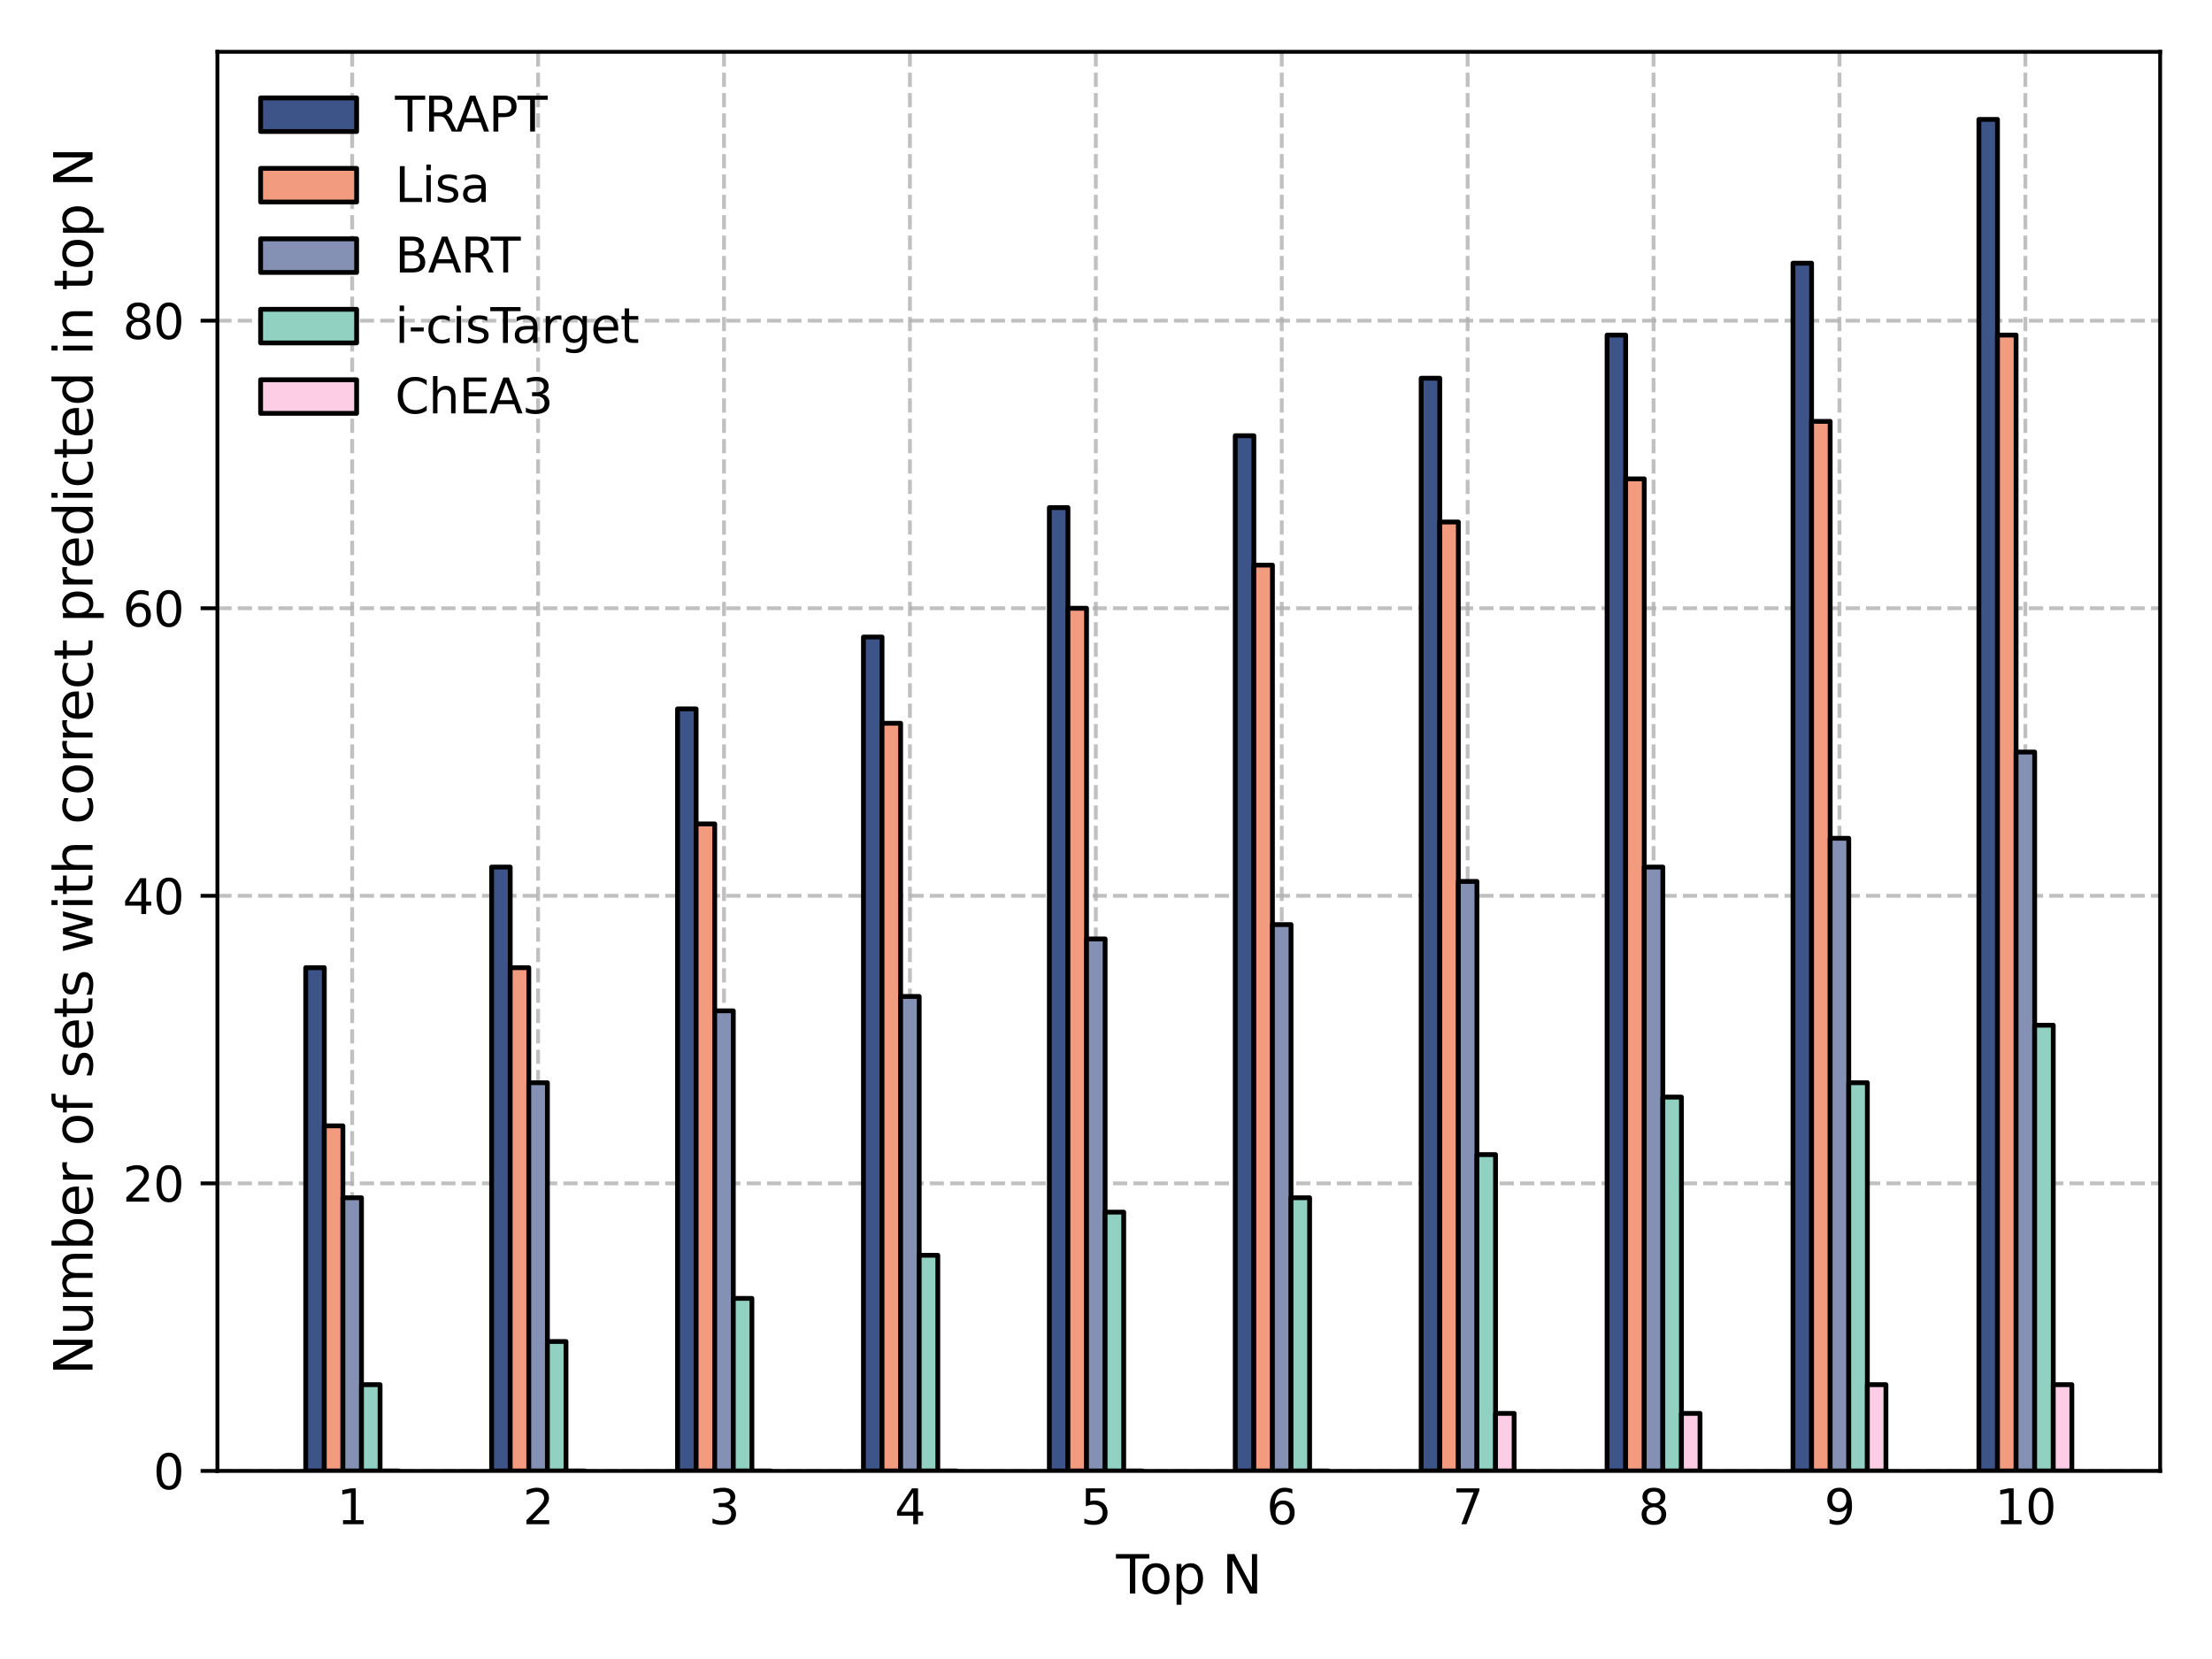 <?xml version="1.0" encoding="utf-8" standalone="no"?>
<!DOCTYPE svg PUBLIC "-//W3C//DTD SVG 1.1//EN"
  "http://www.w3.org/Graphics/SVG/1.1/DTD/svg11.dtd">
<svg xmlns:xlink="http://www.w3.org/1999/xlink" width="460.8pt" height="345.6pt" viewBox="0 0 460.8 345.6" xmlns="http://www.w3.org/2000/svg" version="1.1">
 <defs>
  <style type="text/css">*{stroke-linejoin: round; stroke-linecap: butt}</style>
 </defs>
 <g id="figure_1">
  <g id="patch_1">
   <path d="M 0 345.6 
L 460.8 345.6 
L 460.8 0 
L 0 0 
z
" style="fill: #ffffff"/>
  </g>
  <g id="axes_1">
   <g id="patch_2">
    <path d="M 45.29 306.42 
L 450 306.42 
L 450 10.8 
L 45.29 10.8 
z
" style="fill: #ffffff"/>
   </g>
   <g id="matplotlib.axis_1">
    <g id="xtick_1">
     <g id="line2d_1">
      <path d="M 73.368 306.42 
L 73.368 10.8 
" clip-path="url(#p47aa680125)" style="fill: none; stroke-dasharray: 2.96,1.28; stroke-dashoffset: 0; stroke: #b0b0b0; stroke-opacity: 0.8; stroke-width: 0.8"/>
     </g>
     <g id="line2d_2"/>
     <g id="text_1">
      <!-- 1 -->
      <g transform="translate(70.187 317.518)scale(0.1 -0.1)">
       <defs>
        <path id="DejaVuSans-31" d="M 794 531 
L 1825 531 
L 1825 4091 
L 703 3866 
L 703 4441 
L 1819 4666 
L 2450 4666 
L 2450 531 
L 3481 531 
L 3481 0 
L 794 0 
L 794 531 
z
" transform="scale(0.016)"/>
       </defs>
       <use xlink:href="#DejaVuSans-31"/>
      </g>
     </g>
    </g>
    <g id="xtick_2">
     <g id="line2d_3">
      <path d="M 112.096 306.42 
L 112.096 10.8 
" clip-path="url(#p47aa680125)" style="fill: none; stroke-dasharray: 2.96,1.28; stroke-dashoffset: 0; stroke: #b0b0b0; stroke-opacity: 0.8; stroke-width: 0.8"/>
     </g>
     <g id="line2d_4"/>
     <g id="text_2">
      <!-- 2 -->
      <g transform="translate(108.915 317.518)scale(0.1 -0.1)">
       <defs>
        <path id="DejaVuSans-32" d="M 1228 531 
L 3431 531 
L 3431 0 
L 469 0 
L 469 531 
Q 828 903 1448 1529 
Q 2069 2156 2228 2338 
Q 2531 2678 2651 2914 
Q 2772 3150 2772 3378 
Q 2772 3750 2511 3984 
Q 2250 4219 1831 4219 
Q 1534 4219 1204 4116 
Q 875 4013 500 3803 
L 500 4441 
Q 881 4594 1212 4672 
Q 1544 4750 1819 4750 
Q 2544 4750 2975 4387 
Q 3406 4025 3406 3419 
Q 3406 3131 3298 2873 
Q 3191 2616 2906 2266 
Q 2828 2175 2409 1742 
Q 1991 1309 1228 531 
z
" transform="scale(0.016)"/>
       </defs>
       <use xlink:href="#DejaVuSans-32"/>
      </g>
     </g>
    </g>
    <g id="xtick_3">
     <g id="line2d_5">
      <path d="M 150.824 306.42 
L 150.824 10.8 
" clip-path="url(#p47aa680125)" style="fill: none; stroke-dasharray: 2.96,1.28; stroke-dashoffset: 0; stroke: #b0b0b0; stroke-opacity: 0.8; stroke-width: 0.8"/>
     </g>
     <g id="line2d_6"/>
     <g id="text_3">
      <!-- 3 -->
      <g transform="translate(147.643 317.518)scale(0.1 -0.1)">
       <defs>
        <path id="DejaVuSans-33" d="M 2597 2516 
Q 3050 2419 3304 2112 
Q 3559 1806 3559 1356 
Q 3559 666 3084 287 
Q 2609 -91 1734 -91 
Q 1441 -91 1130 -33 
Q 819 25 488 141 
L 488 750 
Q 750 597 1062 519 
Q 1375 441 1716 441 
Q 2309 441 2620 675 
Q 2931 909 2931 1356 
Q 2931 1769 2642 2001 
Q 2353 2234 1838 2234 
L 1294 2234 
L 1294 2753 
L 1863 2753 
Q 2328 2753 2575 2939 
Q 2822 3125 2822 3475 
Q 2822 3834 2567 4026 
Q 2313 4219 1838 4219 
Q 1578 4219 1281 4162 
Q 984 4106 628 3988 
L 628 4550 
Q 988 4650 1302 4700 
Q 1616 4750 1894 4750 
Q 2613 4750 3031 4423 
Q 3450 4097 3450 3541 
Q 3450 3153 3228 2886 
Q 3006 2619 2597 2516 
z
" transform="scale(0.016)"/>
       </defs>
       <use xlink:href="#DejaVuSans-33"/>
      </g>
     </g>
    </g>
    <g id="xtick_4">
     <g id="line2d_7">
      <path d="M 189.553 306.42 
L 189.553 10.8 
" clip-path="url(#p47aa680125)" style="fill: none; stroke-dasharray: 2.96,1.28; stroke-dashoffset: 0; stroke: #b0b0b0; stroke-opacity: 0.8; stroke-width: 0.8"/>
     </g>
     <g id="line2d_8"/>
     <g id="text_4">
      <!-- 4 -->
      <g transform="translate(186.371 317.518)scale(0.1 -0.1)">
       <defs>
        <path id="DejaVuSans-34" d="M 2419 4116 
L 825 1625 
L 2419 1625 
L 2419 4116 
z
M 2253 4666 
L 3047 4666 
L 3047 1625 
L 3713 1625 
L 3713 1100 
L 3047 1100 
L 3047 0 
L 2419 0 
L 2419 1100 
L 313 1100 
L 313 1709 
L 2253 4666 
z
" transform="scale(0.016)"/>
       </defs>
       <use xlink:href="#DejaVuSans-34"/>
      </g>
     </g>
    </g>
    <g id="xtick_5">
     <g id="line2d_9">
      <path d="M 228.281 306.42 
L 228.281 10.8 
" clip-path="url(#p47aa680125)" style="fill: none; stroke-dasharray: 2.96,1.28; stroke-dashoffset: 0; stroke: #b0b0b0; stroke-opacity: 0.8; stroke-width: 0.8"/>
     </g>
     <g id="line2d_10"/>
     <g id="text_5">
      <!-- 5 -->
      <g transform="translate(225.1 317.518)scale(0.1 -0.1)">
       <defs>
        <path id="DejaVuSans-35" d="M 691 4666 
L 3169 4666 
L 3169 4134 
L 1269 4134 
L 1269 2991 
Q 1406 3038 1543 3061 
Q 1681 3084 1819 3084 
Q 2600 3084 3056 2656 
Q 3513 2228 3513 1497 
Q 3513 744 3044 326 
Q 2575 -91 1722 -91 
Q 1428 -91 1123 -41 
Q 819 9 494 109 
L 494 744 
Q 775 591 1075 516 
Q 1375 441 1709 441 
Q 2250 441 2565 725 
Q 2881 1009 2881 1497 
Q 2881 1984 2565 2268 
Q 2250 2553 1709 2553 
Q 1456 2553 1204 2497 
Q 953 2441 691 2322 
L 691 4666 
z
" transform="scale(0.016)"/>
       </defs>
       <use xlink:href="#DejaVuSans-35"/>
      </g>
     </g>
    </g>
    <g id="xtick_6">
     <g id="line2d_11">
      <path d="M 267.009 306.42 
L 267.009 10.8 
" clip-path="url(#p47aa680125)" style="fill: none; stroke-dasharray: 2.96,1.28; stroke-dashoffset: 0; stroke: #b0b0b0; stroke-opacity: 0.8; stroke-width: 0.8"/>
     </g>
     <g id="line2d_12"/>
     <g id="text_6">
      <!-- 6 -->
      <g transform="translate(263.828 317.518)scale(0.1 -0.1)">
       <defs>
        <path id="DejaVuSans-36" d="M 2113 2584 
Q 1688 2584 1439 2293 
Q 1191 2003 1191 1497 
Q 1191 994 1439 701 
Q 1688 409 2113 409 
Q 2538 409 2786 701 
Q 3034 994 3034 1497 
Q 3034 2003 2786 2293 
Q 2538 2584 2113 2584 
z
M 3366 4563 
L 3366 3988 
Q 3128 4100 2886 4159 
Q 2644 4219 2406 4219 
Q 1781 4219 1451 3797 
Q 1122 3375 1075 2522 
Q 1259 2794 1537 2939 
Q 1816 3084 2150 3084 
Q 2853 3084 3261 2657 
Q 3669 2231 3669 1497 
Q 3669 778 3244 343 
Q 2819 -91 2113 -91 
Q 1303 -91 875 529 
Q 447 1150 447 2328 
Q 447 3434 972 4092 
Q 1497 4750 2381 4750 
Q 2619 4750 2861 4703 
Q 3103 4656 3366 4563 
z
" transform="scale(0.016)"/>
       </defs>
       <use xlink:href="#DejaVuSans-36"/>
      </g>
     </g>
    </g>
    <g id="xtick_7">
     <g id="line2d_13">
      <path d="M 305.737 306.42 
L 305.737 10.8 
" clip-path="url(#p47aa680125)" style="fill: none; stroke-dasharray: 2.96,1.28; stroke-dashoffset: 0; stroke: #b0b0b0; stroke-opacity: 0.8; stroke-width: 0.8"/>
     </g>
     <g id="line2d_14"/>
     <g id="text_7">
      <!-- 7 -->
      <g transform="translate(302.556 317.518)scale(0.1 -0.1)">
       <defs>
        <path id="DejaVuSans-37" d="M 525 4666 
L 3525 4666 
L 3525 4397 
L 1831 0 
L 1172 0 
L 2766 4134 
L 525 4134 
L 525 4666 
z
" transform="scale(0.016)"/>
       </defs>
       <use xlink:href="#DejaVuSans-37"/>
      </g>
     </g>
    </g>
    <g id="xtick_8">
     <g id="line2d_15">
      <path d="M 344.466 306.42 
L 344.466 10.8 
" clip-path="url(#p47aa680125)" style="fill: none; stroke-dasharray: 2.96,1.28; stroke-dashoffset: 0; stroke: #b0b0b0; stroke-opacity: 0.8; stroke-width: 0.8"/>
     </g>
     <g id="line2d_16"/>
     <g id="text_8">
      <!-- 8 -->
      <g transform="translate(341.284 317.518)scale(0.1 -0.1)">
       <defs>
        <path id="DejaVuSans-38" d="M 2034 2216 
Q 1584 2216 1326 1975 
Q 1069 1734 1069 1313 
Q 1069 891 1326 650 
Q 1584 409 2034 409 
Q 2484 409 2743 651 
Q 3003 894 3003 1313 
Q 3003 1734 2745 1975 
Q 2488 2216 2034 2216 
z
M 1403 2484 
Q 997 2584 770 2862 
Q 544 3141 544 3541 
Q 544 4100 942 4425 
Q 1341 4750 2034 4750 
Q 2731 4750 3128 4425 
Q 3525 4100 3525 3541 
Q 3525 3141 3298 2862 
Q 3072 2584 2669 2484 
Q 3125 2378 3379 2068 
Q 3634 1759 3634 1313 
Q 3634 634 3220 271 
Q 2806 -91 2034 -91 
Q 1263 -91 848 271 
Q 434 634 434 1313 
Q 434 1759 690 2068 
Q 947 2378 1403 2484 
z
M 1172 3481 
Q 1172 3119 1398 2916 
Q 1625 2713 2034 2713 
Q 2441 2713 2670 2916 
Q 2900 3119 2900 3481 
Q 2900 3844 2670 4047 
Q 2441 4250 2034 4250 
Q 1625 4250 1398 4047 
Q 1172 3844 1172 3481 
z
" transform="scale(0.016)"/>
       </defs>
       <use xlink:href="#DejaVuSans-38"/>
      </g>
     </g>
    </g>
    <g id="xtick_9">
     <g id="line2d_17">
      <path d="M 383.194 306.42 
L 383.194 10.8 
" clip-path="url(#p47aa680125)" style="fill: none; stroke-dasharray: 2.96,1.28; stroke-dashoffset: 0; stroke: #b0b0b0; stroke-opacity: 0.8; stroke-width: 0.8"/>
     </g>
     <g id="line2d_18"/>
     <g id="text_9">
      <!-- 9 -->
      <g transform="translate(380.013 317.518)scale(0.1 -0.1)">
       <defs>
        <path id="DejaVuSans-39" d="M 703 97 
L 703 672 
Q 941 559 1184 500 
Q 1428 441 1663 441 
Q 2288 441 2617 861 
Q 2947 1281 2994 2138 
Q 2813 1869 2534 1725 
Q 2256 1581 1919 1581 
Q 1219 1581 811 2004 
Q 403 2428 403 3163 
Q 403 3881 828 4315 
Q 1253 4750 1959 4750 
Q 2769 4750 3195 4129 
Q 3622 3509 3622 2328 
Q 3622 1225 3098 567 
Q 2575 -91 1691 -91 
Q 1453 -91 1209 -44 
Q 966 3 703 97 
z
M 1959 2075 
Q 2384 2075 2632 2365 
Q 2881 2656 2881 3163 
Q 2881 3666 2632 3958 
Q 2384 4250 1959 4250 
Q 1534 4250 1286 3958 
Q 1038 3666 1038 3163 
Q 1038 2656 1286 2365 
Q 1534 2075 1959 2075 
z
" transform="scale(0.016)"/>
       </defs>
       <use xlink:href="#DejaVuSans-39"/>
      </g>
     </g>
    </g>
    <g id="xtick_10">
     <g id="line2d_19">
      <path d="M 421.922 306.42 
L 421.922 10.8 
" clip-path="url(#p47aa680125)" style="fill: none; stroke-dasharray: 2.96,1.28; stroke-dashoffset: 0; stroke: #b0b0b0; stroke-opacity: 0.8; stroke-width: 0.8"/>
     </g>
     <g id="line2d_20"/>
     <g id="text_10">
      <!-- 10 -->
      <g transform="translate(415.56 317.518)scale(0.1 -0.1)">
       <defs>
        <path id="DejaVuSans-30" d="M 2034 4250 
Q 1547 4250 1301 3770 
Q 1056 3291 1056 2328 
Q 1056 1369 1301 889 
Q 1547 409 2034 409 
Q 2525 409 2770 889 
Q 3016 1369 3016 2328 
Q 3016 3291 2770 3770 
Q 2525 4250 2034 4250 
z
M 2034 4750 
Q 2819 4750 3233 4129 
Q 3647 3509 3647 2328 
Q 3647 1150 3233 529 
Q 2819 -91 2034 -91 
Q 1250 -91 836 529 
Q 422 1150 422 2328 
Q 422 3509 836 4129 
Q 1250 4750 2034 4750 
z
" transform="scale(0.016)"/>
       </defs>
       <use xlink:href="#DejaVuSans-31"/>
       <use xlink:href="#DejaVuSans-30" x="63.623"/>
      </g>
     </g>
    </g>
    <g id="text_11">
     <!-- Top N -->
     <g transform="translate(232.501 331.956)scale(0.11 -0.11)">
      <defs>
       <path id="DejaVuSans-54" d="M -19 4666 
L 3928 4666 
L 3928 4134 
L 2272 4134 
L 2272 0 
L 1638 0 
L 1638 4134 
L -19 4134 
L -19 4666 
z
" transform="scale(0.016)"/>
       <path id="DejaVuSans-6f" d="M 1959 3097 
Q 1497 3097 1228 2736 
Q 959 2375 959 1747 
Q 959 1119 1226 758 
Q 1494 397 1959 397 
Q 2419 397 2687 759 
Q 2956 1122 2956 1747 
Q 2956 2369 2687 2733 
Q 2419 3097 1959 3097 
z
M 1959 3584 
Q 2709 3584 3137 3096 
Q 3566 2609 3566 1747 
Q 3566 888 3137 398 
Q 2709 -91 1959 -91 
Q 1206 -91 779 398 
Q 353 888 353 1747 
Q 353 2609 779 3096 
Q 1206 3584 1959 3584 
z
" transform="scale(0.016)"/>
       <path id="DejaVuSans-70" d="M 1159 525 
L 1159 -1331 
L 581 -1331 
L 581 3500 
L 1159 3500 
L 1159 2969 
Q 1341 3281 1617 3432 
Q 1894 3584 2278 3584 
Q 2916 3584 3314 3078 
Q 3713 2572 3713 1747 
Q 3713 922 3314 415 
Q 2916 -91 2278 -91 
Q 1894 -91 1617 61 
Q 1341 213 1159 525 
z
M 3116 1747 
Q 3116 2381 2855 2742 
Q 2594 3103 2138 3103 
Q 1681 3103 1420 2742 
Q 1159 2381 1159 1747 
Q 1159 1113 1420 752 
Q 1681 391 2138 391 
Q 2594 391 2855 752 
Q 3116 1113 3116 1747 
z
" transform="scale(0.016)"/>
       <path id="DejaVuSans-20" transform="scale(0.016)"/>
       <path id="DejaVuSans-4e" d="M 628 4666 
L 1478 4666 
L 3547 763 
L 3547 4666 
L 4159 4666 
L 4159 0 
L 3309 0 
L 1241 3903 
L 1241 0 
L 628 0 
L 628 4666 
z
" transform="scale(0.016)"/>
      </defs>
      <use xlink:href="#DejaVuSans-54"/>
      <use xlink:href="#DejaVuSans-6f" x="44.084"/>
      <use xlink:href="#DejaVuSans-70" x="105.266"/>
      <use xlink:href="#DejaVuSans-20" x="168.742"/>
      <use xlink:href="#DejaVuSans-4e" x="200.529"/>
     </g>
    </g>
   </g>
   <g id="matplotlib.axis_2">
    <g id="ytick_1">
     <g id="line2d_21">
      <path d="M 45.29 306.42 
L 450 306.42 
" clip-path="url(#p47aa680125)" style="fill: none; stroke-dasharray: 2.96,1.28; stroke-dashoffset: 0; stroke: #b0b0b0; stroke-opacity: 0.8; stroke-width: 0.8"/>
     </g>
     <g id="line2d_22">
      <defs>
       <path id="mf4ba4aaabc" d="M 0 0 
L -3.5 0 
" style="stroke: #000000; stroke-width: 0.8"/>
      </defs>
      <g>
       <use xlink:href="#mf4ba4aaabc" x="45.29" y="306.42" style="stroke: #000000; stroke-width: 0.8"/>
      </g>
     </g>
     <g id="text_12">
      <!-- 0 -->
      <g transform="translate(31.927 310.219)scale(0.1 -0.1)">
       <use xlink:href="#DejaVuSans-30"/>
      </g>
     </g>
    </g>
    <g id="ytick_2">
     <g id="line2d_23">
      <path d="M 45.29 246.517 
L 450 246.517 
" clip-path="url(#p47aa680125)" style="fill: none; stroke-dasharray: 2.96,1.28; stroke-dashoffset: 0; stroke: #b0b0b0; stroke-opacity: 0.8; stroke-width: 0.8"/>
     </g>
     <g id="line2d_24">
      <g>
       <use xlink:href="#mf4ba4aaabc" x="45.29" y="246.517" style="stroke: #000000; stroke-width: 0.8"/>
      </g>
     </g>
     <g id="text_13">
      <!-- 20 -->
      <g transform="translate(25.565 250.316)scale(0.1 -0.1)">
       <use xlink:href="#DejaVuSans-32"/>
       <use xlink:href="#DejaVuSans-30" x="63.623"/>
      </g>
     </g>
    </g>
    <g id="ytick_3">
     <g id="line2d_25">
      <path d="M 45.29 186.615 
L 450 186.615 
" clip-path="url(#p47aa680125)" style="fill: none; stroke-dasharray: 2.96,1.28; stroke-dashoffset: 0; stroke: #b0b0b0; stroke-opacity: 0.8; stroke-width: 0.8"/>
     </g>
     <g id="line2d_26">
      <g>
       <use xlink:href="#mf4ba4aaabc" x="45.29" y="186.615" style="stroke: #000000; stroke-width: 0.8"/>
      </g>
     </g>
     <g id="text_14">
      <!-- 40 -->
      <g transform="translate(25.565 190.414)scale(0.1 -0.1)">
       <use xlink:href="#DejaVuSans-34"/>
       <use xlink:href="#DejaVuSans-30" x="63.623"/>
      </g>
     </g>
    </g>
    <g id="ytick_4">
     <g id="line2d_27">
      <path d="M 45.29 126.712 
L 450 126.712 
" clip-path="url(#p47aa680125)" style="fill: none; stroke-dasharray: 2.96,1.28; stroke-dashoffset: 0; stroke: #b0b0b0; stroke-opacity: 0.8; stroke-width: 0.8"/>
     </g>
     <g id="line2d_28">
      <g>
       <use xlink:href="#mf4ba4aaabc" x="45.29" y="126.712" style="stroke: #000000; stroke-width: 0.8"/>
      </g>
     </g>
     <g id="text_15">
      <!-- 60 -->
      <g transform="translate(25.565 130.511)scale(0.1 -0.1)">
       <use xlink:href="#DejaVuSans-36"/>
       <use xlink:href="#DejaVuSans-30" x="63.623"/>
      </g>
     </g>
    </g>
    <g id="ytick_5">
     <g id="line2d_29">
      <path d="M 45.29 66.809 
L 450 66.809 
" clip-path="url(#p47aa680125)" style="fill: none; stroke-dasharray: 2.96,1.28; stroke-dashoffset: 0; stroke: #b0b0b0; stroke-opacity: 0.8; stroke-width: 0.8"/>
     </g>
     <g id="line2d_30">
      <g>
       <use xlink:href="#mf4ba4aaabc" x="45.29" y="66.809" style="stroke: #000000; stroke-width: 0.8"/>
      </g>
     </g>
     <g id="text_16">
      <!-- 80 -->
      <g transform="translate(25.565 70.608)scale(0.1 -0.1)">
       <use xlink:href="#DejaVuSans-38"/>
       <use xlink:href="#DejaVuSans-30" x="63.623"/>
      </g>
     </g>
    </g>
    <g id="text_17">
     <!-- Number of sets with correct predicted in top N -->
     <g transform="translate(19.277 286.415)rotate(-90)scale(0.11 -0.11)">
      <defs>
       <path id="DejaVuSans-75" d="M 544 1381 
L 544 3500 
L 1119 3500 
L 1119 1403 
Q 1119 906 1312 657 
Q 1506 409 1894 409 
Q 2359 409 2629 706 
Q 2900 1003 2900 1516 
L 2900 3500 
L 3475 3500 
L 3475 0 
L 2900 0 
L 2900 538 
Q 2691 219 2414 64 
Q 2138 -91 1772 -91 
Q 1169 -91 856 284 
Q 544 659 544 1381 
z
M 1991 3584 
L 1991 3584 
z
" transform="scale(0.016)"/>
       <path id="DejaVuSans-6d" d="M 3328 2828 
Q 3544 3216 3844 3400 
Q 4144 3584 4550 3584 
Q 5097 3584 5394 3201 
Q 5691 2819 5691 2113 
L 5691 0 
L 5113 0 
L 5113 2094 
Q 5113 2597 4934 2840 
Q 4756 3084 4391 3084 
Q 3944 3084 3684 2787 
Q 3425 2491 3425 1978 
L 3425 0 
L 2847 0 
L 2847 2094 
Q 2847 2600 2669 2842 
Q 2491 3084 2119 3084 
Q 1678 3084 1418 2786 
Q 1159 2488 1159 1978 
L 1159 0 
L 581 0 
L 581 3500 
L 1159 3500 
L 1159 2956 
Q 1356 3278 1631 3431 
Q 1906 3584 2284 3584 
Q 2666 3584 2933 3390 
Q 3200 3197 3328 2828 
z
" transform="scale(0.016)"/>
       <path id="DejaVuSans-62" d="M 3116 1747 
Q 3116 2381 2855 2742 
Q 2594 3103 2138 3103 
Q 1681 3103 1420 2742 
Q 1159 2381 1159 1747 
Q 1159 1113 1420 752 
Q 1681 391 2138 391 
Q 2594 391 2855 752 
Q 3116 1113 3116 1747 
z
M 1159 2969 
Q 1341 3281 1617 3432 
Q 1894 3584 2278 3584 
Q 2916 3584 3314 3078 
Q 3713 2572 3713 1747 
Q 3713 922 3314 415 
Q 2916 -91 2278 -91 
Q 1894 -91 1617 61 
Q 1341 213 1159 525 
L 1159 0 
L 581 0 
L 581 4863 
L 1159 4863 
L 1159 2969 
z
" transform="scale(0.016)"/>
       <path id="DejaVuSans-65" d="M 3597 1894 
L 3597 1613 
L 953 1613 
Q 991 1019 1311 708 
Q 1631 397 2203 397 
Q 2534 397 2845 478 
Q 3156 559 3463 722 
L 3463 178 
Q 3153 47 2828 -22 
Q 2503 -91 2169 -91 
Q 1331 -91 842 396 
Q 353 884 353 1716 
Q 353 2575 817 3079 
Q 1281 3584 2069 3584 
Q 2775 3584 3186 3129 
Q 3597 2675 3597 1894 
z
M 3022 2063 
Q 3016 2534 2758 2815 
Q 2500 3097 2075 3097 
Q 1594 3097 1305 2825 
Q 1016 2553 972 2059 
L 3022 2063 
z
" transform="scale(0.016)"/>
       <path id="DejaVuSans-72" d="M 2631 2963 
Q 2534 3019 2420 3045 
Q 2306 3072 2169 3072 
Q 1681 3072 1420 2755 
Q 1159 2438 1159 1844 
L 1159 0 
L 581 0 
L 581 3500 
L 1159 3500 
L 1159 2956 
Q 1341 3275 1631 3429 
Q 1922 3584 2338 3584 
Q 2397 3584 2469 3576 
Q 2541 3569 2628 3553 
L 2631 2963 
z
" transform="scale(0.016)"/>
       <path id="DejaVuSans-66" d="M 2375 4863 
L 2375 4384 
L 1825 4384 
Q 1516 4384 1395 4259 
Q 1275 4134 1275 3809 
L 1275 3500 
L 2222 3500 
L 2222 3053 
L 1275 3053 
L 1275 0 
L 697 0 
L 697 3053 
L 147 3053 
L 147 3500 
L 697 3500 
L 697 3744 
Q 697 4328 969 4595 
Q 1241 4863 1831 4863 
L 2375 4863 
z
" transform="scale(0.016)"/>
       <path id="DejaVuSans-73" d="M 2834 3397 
L 2834 2853 
Q 2591 2978 2328 3040 
Q 2066 3103 1784 3103 
Q 1356 3103 1142 2972 
Q 928 2841 928 2578 
Q 928 2378 1081 2264 
Q 1234 2150 1697 2047 
L 1894 2003 
Q 2506 1872 2764 1633 
Q 3022 1394 3022 966 
Q 3022 478 2636 193 
Q 2250 -91 1575 -91 
Q 1294 -91 989 -36 
Q 684 19 347 128 
L 347 722 
Q 666 556 975 473 
Q 1284 391 1588 391 
Q 1994 391 2212 530 
Q 2431 669 2431 922 
Q 2431 1156 2273 1281 
Q 2116 1406 1581 1522 
L 1381 1569 
Q 847 1681 609 1914 
Q 372 2147 372 2553 
Q 372 3047 722 3315 
Q 1072 3584 1716 3584 
Q 2034 3584 2315 3537 
Q 2597 3491 2834 3397 
z
" transform="scale(0.016)"/>
       <path id="DejaVuSans-74" d="M 1172 4494 
L 1172 3500 
L 2356 3500 
L 2356 3053 
L 1172 3053 
L 1172 1153 
Q 1172 725 1289 603 
Q 1406 481 1766 481 
L 2356 481 
L 2356 0 
L 1766 0 
Q 1100 0 847 248 
Q 594 497 594 1153 
L 594 3053 
L 172 3053 
L 172 3500 
L 594 3500 
L 594 4494 
L 1172 4494 
z
" transform="scale(0.016)"/>
       <path id="DejaVuSans-77" d="M 269 3500 
L 844 3500 
L 1563 769 
L 2278 3500 
L 2956 3500 
L 3675 769 
L 4391 3500 
L 4966 3500 
L 4050 0 
L 3372 0 
L 2619 2869 
L 1863 0 
L 1184 0 
L 269 3500 
z
" transform="scale(0.016)"/>
       <path id="DejaVuSans-69" d="M 603 3500 
L 1178 3500 
L 1178 0 
L 603 0 
L 603 3500 
z
M 603 4863 
L 1178 4863 
L 1178 4134 
L 603 4134 
L 603 4863 
z
" transform="scale(0.016)"/>
       <path id="DejaVuSans-68" d="M 3513 2113 
L 3513 0 
L 2938 0 
L 2938 2094 
Q 2938 2591 2744 2837 
Q 2550 3084 2163 3084 
Q 1697 3084 1428 2787 
Q 1159 2491 1159 1978 
L 1159 0 
L 581 0 
L 581 4863 
L 1159 4863 
L 1159 2956 
Q 1366 3272 1645 3428 
Q 1925 3584 2291 3584 
Q 2894 3584 3203 3211 
Q 3513 2838 3513 2113 
z
" transform="scale(0.016)"/>
       <path id="DejaVuSans-63" d="M 3122 3366 
L 3122 2828 
Q 2878 2963 2633 3030 
Q 2388 3097 2138 3097 
Q 1578 3097 1268 2742 
Q 959 2388 959 1747 
Q 959 1106 1268 751 
Q 1578 397 2138 397 
Q 2388 397 2633 464 
Q 2878 531 3122 666 
L 3122 134 
Q 2881 22 2623 -34 
Q 2366 -91 2075 -91 
Q 1284 -91 818 406 
Q 353 903 353 1747 
Q 353 2603 823 3093 
Q 1294 3584 2113 3584 
Q 2378 3584 2631 3529 
Q 2884 3475 3122 3366 
z
" transform="scale(0.016)"/>
       <path id="DejaVuSans-64" d="M 2906 2969 
L 2906 4863 
L 3481 4863 
L 3481 0 
L 2906 0 
L 2906 525 
Q 2725 213 2448 61 
Q 2172 -91 1784 -91 
Q 1150 -91 751 415 
Q 353 922 353 1747 
Q 353 2572 751 3078 
Q 1150 3584 1784 3584 
Q 2172 3584 2448 3432 
Q 2725 3281 2906 2969 
z
M 947 1747 
Q 947 1113 1208 752 
Q 1469 391 1925 391 
Q 2381 391 2643 752 
Q 2906 1113 2906 1747 
Q 2906 2381 2643 2742 
Q 2381 3103 1925 3103 
Q 1469 3103 1208 2742 
Q 947 2381 947 1747 
z
" transform="scale(0.016)"/>
       <path id="DejaVuSans-6e" d="M 3513 2113 
L 3513 0 
L 2938 0 
L 2938 2094 
Q 2938 2591 2744 2837 
Q 2550 3084 2163 3084 
Q 1697 3084 1428 2787 
Q 1159 2491 1159 1978 
L 1159 0 
L 581 0 
L 581 3500 
L 1159 3500 
L 1159 2956 
Q 1366 3272 1645 3428 
Q 1925 3584 2291 3584 
Q 2894 3584 3203 3211 
Q 3513 2838 3513 2113 
z
" transform="scale(0.016)"/>
      </defs>
      <use xlink:href="#DejaVuSans-4e"/>
      <use xlink:href="#DejaVuSans-75" x="74.805"/>
      <use xlink:href="#DejaVuSans-6d" x="138.184"/>
      <use xlink:href="#DejaVuSans-62" x="235.596"/>
      <use xlink:href="#DejaVuSans-65" x="299.072"/>
      <use xlink:href="#DejaVuSans-72" x="360.596"/>
      <use xlink:href="#DejaVuSans-20" x="401.709"/>
      <use xlink:href="#DejaVuSans-6f" x="433.496"/>
      <use xlink:href="#DejaVuSans-66" x="494.678"/>
      <use xlink:href="#DejaVuSans-20" x="529.883"/>
      <use xlink:href="#DejaVuSans-73" x="561.67"/>
      <use xlink:href="#DejaVuSans-65" x="613.77"/>
      <use xlink:href="#DejaVuSans-74" x="675.293"/>
      <use xlink:href="#DejaVuSans-73" x="714.502"/>
      <use xlink:href="#DejaVuSans-20" x="766.602"/>
      <use xlink:href="#DejaVuSans-77" x="798.389"/>
      <use xlink:href="#DejaVuSans-69" x="880.176"/>
      <use xlink:href="#DejaVuSans-74" x="907.959"/>
      <use xlink:href="#DejaVuSans-68" x="947.168"/>
      <use xlink:href="#DejaVuSans-20" x="1010.547"/>
      <use xlink:href="#DejaVuSans-63" x="1042.334"/>
      <use xlink:href="#DejaVuSans-6f" x="1097.314"/>
      <use xlink:href="#DejaVuSans-72" x="1158.496"/>
      <use xlink:href="#DejaVuSans-72" x="1197.859"/>
      <use xlink:href="#DejaVuSans-65" x="1236.723"/>
      <use xlink:href="#DejaVuSans-63" x="1298.246"/>
      <use xlink:href="#DejaVuSans-74" x="1353.227"/>
      <use xlink:href="#DejaVuSans-20" x="1392.436"/>
      <use xlink:href="#DejaVuSans-70" x="1424.223"/>
      <use xlink:href="#DejaVuSans-72" x="1487.699"/>
      <use xlink:href="#DejaVuSans-65" x="1526.562"/>
      <use xlink:href="#DejaVuSans-64" x="1588.086"/>
      <use xlink:href="#DejaVuSans-69" x="1651.562"/>
      <use xlink:href="#DejaVuSans-63" x="1679.346"/>
      <use xlink:href="#DejaVuSans-74" x="1734.326"/>
      <use xlink:href="#DejaVuSans-65" x="1773.535"/>
      <use xlink:href="#DejaVuSans-64" x="1835.059"/>
      <use xlink:href="#DejaVuSans-20" x="1898.535"/>
      <use xlink:href="#DejaVuSans-69" x="1930.322"/>
      <use xlink:href="#DejaVuSans-6e" x="1958.105"/>
      <use xlink:href="#DejaVuSans-20" x="2021.484"/>
      <use xlink:href="#DejaVuSans-74" x="2053.271"/>
      <use xlink:href="#DejaVuSans-6f" x="2092.48"/>
      <use xlink:href="#DejaVuSans-70" x="2153.662"/>
      <use xlink:href="#DejaVuSans-20" x="2217.139"/>
      <use xlink:href="#DejaVuSans-4e" x="2248.926"/>
     </g>
    </g>
   </g>
   <g id="patch_3">
    <path d="M 63.686 306.42 
L 67.559 306.42 
L 67.559 201.59 
L 63.686 201.59 
z
" clip-path="url(#p47aa680125)" style="fill: #3c5488; stroke: #000000; stroke-linejoin: miter"/>
   </g>
   <g id="patch_4">
    <path d="M 102.414 306.42 
L 106.287 306.42 
L 106.287 180.624 
L 102.414 180.624 
z
" clip-path="url(#p47aa680125)" style="fill: #3c5488; stroke: #000000; stroke-linejoin: miter"/>
   </g>
   <g id="patch_5">
    <path d="M 141.142 306.42 
L 145.015 306.42 
L 145.015 147.678 
L 141.142 147.678 
z
" clip-path="url(#p47aa680125)" style="fill: #3c5488; stroke: #000000; stroke-linejoin: miter"/>
   </g>
   <g id="patch_6">
    <path d="M 179.871 306.42 
L 183.743 306.42 
L 183.743 132.702 
L 179.871 132.702 
z
" clip-path="url(#p47aa680125)" style="fill: #3c5488; stroke: #000000; stroke-linejoin: miter"/>
   </g>
   <g id="patch_7">
    <path d="M 218.599 306.42 
L 222.472 306.42 
L 222.472 105.746 
L 218.599 105.746 
z
" clip-path="url(#p47aa680125)" style="fill: #3c5488; stroke: #000000; stroke-linejoin: miter"/>
   </g>
   <g id="patch_8">
    <path d="M 257.327 306.42 
L 261.2 306.42 
L 261.2 90.77 
L 257.327 90.77 
z
" clip-path="url(#p47aa680125)" style="fill: #3c5488; stroke: #000000; stroke-linejoin: miter"/>
   </g>
   <g id="patch_9">
    <path d="M 296.055 306.42 
L 299.928 306.42 
L 299.928 78.79 
L 296.055 78.79 
z
" clip-path="url(#p47aa680125)" style="fill: #3c5488; stroke: #000000; stroke-linejoin: miter"/>
   </g>
   <g id="patch_10">
    <path d="M 334.784 306.42 
L 338.656 306.42 
L 338.656 69.804 
L 334.784 69.804 
z
" clip-path="url(#p47aa680125)" style="fill: #3c5488; stroke: #000000; stroke-linejoin: miter"/>
   </g>
   <g id="patch_11">
    <path d="M 373.512 306.42 
L 377.385 306.42 
L 377.385 54.829 
L 373.512 54.829 
z
" clip-path="url(#p47aa680125)" style="fill: #3c5488; stroke: #000000; stroke-linejoin: miter"/>
   </g>
   <g id="patch_12">
    <path d="M 412.24 306.42 
L 416.113 306.42 
L 416.113 24.877 
L 412.24 24.877 
z
" clip-path="url(#p47aa680125)" style="fill: #3c5488; stroke: #000000; stroke-linejoin: miter"/>
   </g>
   <g id="patch_13">
    <path d="M 67.559 306.42 
L 71.432 306.42 
L 71.432 234.537 
L 67.559 234.537 
z
" clip-path="url(#p47aa680125)" style="fill: #f39b7f; stroke: #000000; stroke-linejoin: miter"/>
   </g>
   <g id="patch_14">
    <path d="M 106.287 306.42 
L 110.16 306.42 
L 110.16 201.59 
L 106.287 201.59 
z
" clip-path="url(#p47aa680125)" style="fill: #f39b7f; stroke: #000000; stroke-linejoin: miter"/>
   </g>
   <g id="patch_15">
    <path d="M 145.015 306.42 
L 148.888 306.42 
L 148.888 171.639 
L 145.015 171.639 
z
" clip-path="url(#p47aa680125)" style="fill: #f39b7f; stroke: #000000; stroke-linejoin: miter"/>
   </g>
   <g id="patch_16">
    <path d="M 183.743 306.42 
L 187.616 306.42 
L 187.616 150.673 
L 183.743 150.673 
z
" clip-path="url(#p47aa680125)" style="fill: #f39b7f; stroke: #000000; stroke-linejoin: miter"/>
   </g>
   <g id="patch_17">
    <path d="M 222.472 306.42 
L 226.344 306.42 
L 226.344 126.712 
L 222.472 126.712 
z
" clip-path="url(#p47aa680125)" style="fill: #f39b7f; stroke: #000000; stroke-linejoin: miter"/>
   </g>
   <g id="patch_18">
    <path d="M 261.2 306.42 
L 265.073 306.42 
L 265.073 117.726 
L 261.2 117.726 
z
" clip-path="url(#p47aa680125)" style="fill: #f39b7f; stroke: #000000; stroke-linejoin: miter"/>
   </g>
   <g id="patch_19">
    <path d="M 299.928 306.42 
L 303.801 306.42 
L 303.801 108.741 
L 299.928 108.741 
z
" clip-path="url(#p47aa680125)" style="fill: #f39b7f; stroke: #000000; stroke-linejoin: miter"/>
   </g>
   <g id="patch_20">
    <path d="M 338.656 306.42 
L 342.529 306.42 
L 342.529 99.756 
L 338.656 99.756 
z
" clip-path="url(#p47aa680125)" style="fill: #f39b7f; stroke: #000000; stroke-linejoin: miter"/>
   </g>
   <g id="patch_21">
    <path d="M 377.385 306.42 
L 381.257 306.42 
L 381.257 87.775 
L 377.385 87.775 
z
" clip-path="url(#p47aa680125)" style="fill: #f39b7f; stroke: #000000; stroke-linejoin: miter"/>
   </g>
   <g id="patch_22">
    <path d="M 416.113 306.42 
L 419.986 306.42 
L 419.986 69.804 
L 416.113 69.804 
z
" clip-path="url(#p47aa680125)" style="fill: #f39b7f; stroke: #000000; stroke-linejoin: miter"/>
   </g>
   <g id="patch_23">
    <path d="M 71.432 306.42 
L 75.304 306.42 
L 75.304 249.512 
L 71.432 249.512 
z
" clip-path="url(#p47aa680125)" style="fill: #8491b4; stroke: #000000; stroke-linejoin: miter"/>
   </g>
   <g id="patch_24">
    <path d="M 110.16 306.42 
L 114.033 306.42 
L 114.033 225.551 
L 110.16 225.551 
z
" clip-path="url(#p47aa680125)" style="fill: #8491b4; stroke: #000000; stroke-linejoin: miter"/>
   </g>
   <g id="patch_25">
    <path d="M 148.888 306.42 
L 152.761 306.42 
L 152.761 210.576 
L 148.888 210.576 
z
" clip-path="url(#p47aa680125)" style="fill: #8491b4; stroke: #000000; stroke-linejoin: miter"/>
   </g>
   <g id="patch_26">
    <path d="M 187.616 306.42 
L 191.489 306.42 
L 191.489 207.58 
L 187.616 207.58 
z
" clip-path="url(#p47aa680125)" style="fill: #8491b4; stroke: #000000; stroke-linejoin: miter"/>
   </g>
   <g id="patch_27">
    <path d="M 226.344 306.42 
L 230.217 306.42 
L 230.217 195.6 
L 226.344 195.6 
z
" clip-path="url(#p47aa680125)" style="fill: #8491b4; stroke: #000000; stroke-linejoin: miter"/>
   </g>
   <g id="patch_28">
    <path d="M 265.073 306.42 
L 268.946 306.42 
L 268.946 192.605 
L 265.073 192.605 
z
" clip-path="url(#p47aa680125)" style="fill: #8491b4; stroke: #000000; stroke-linejoin: miter"/>
   </g>
   <g id="patch_29">
    <path d="M 303.801 306.42 
L 307.674 306.42 
L 307.674 183.619 
L 303.801 183.619 
z
" clip-path="url(#p47aa680125)" style="fill: #8491b4; stroke: #000000; stroke-linejoin: miter"/>
   </g>
   <g id="patch_30">
    <path d="M 342.529 306.42 
L 346.402 306.42 
L 346.402 180.624 
L 342.529 180.624 
z
" clip-path="url(#p47aa680125)" style="fill: #8491b4; stroke: #000000; stroke-linejoin: miter"/>
   </g>
   <g id="patch_31">
    <path d="M 381.257 306.42 
L 385.13 306.42 
L 385.13 174.634 
L 381.257 174.634 
z
" clip-path="url(#p47aa680125)" style="fill: #8491b4; stroke: #000000; stroke-linejoin: miter"/>
   </g>
   <g id="patch_32">
    <path d="M 419.986 306.42 
L 423.858 306.42 
L 423.858 156.663 
L 419.986 156.663 
z
" clip-path="url(#p47aa680125)" style="fill: #8491b4; stroke: #000000; stroke-linejoin: miter"/>
   </g>
   <g id="patch_33">
    <path d="M 75.304 306.42 
L 79.177 306.42 
L 79.177 288.449 
L 75.304 288.449 
z
" clip-path="url(#p47aa680125)" style="fill: #91d1c2; stroke: #000000; stroke-linejoin: miter"/>
   </g>
   <g id="patch_34">
    <path d="M 114.033 306.42 
L 117.905 306.42 
L 117.905 279.464 
L 114.033 279.464 
z
" clip-path="url(#p47aa680125)" style="fill: #91d1c2; stroke: #000000; stroke-linejoin: miter"/>
   </g>
   <g id="patch_35">
    <path d="M 152.761 306.42 
L 156.634 306.42 
L 156.634 270.478 
L 152.761 270.478 
z
" clip-path="url(#p47aa680125)" style="fill: #91d1c2; stroke: #000000; stroke-linejoin: miter"/>
   </g>
   <g id="patch_36">
    <path d="M 191.489 306.42 
L 195.362 306.42 
L 195.362 261.493 
L 191.489 261.493 
z
" clip-path="url(#p47aa680125)" style="fill: #91d1c2; stroke: #000000; stroke-linejoin: miter"/>
   </g>
   <g id="patch_37">
    <path d="M 230.217 306.42 
L 234.09 306.42 
L 234.09 252.508 
L 230.217 252.508 
z
" clip-path="url(#p47aa680125)" style="fill: #91d1c2; stroke: #000000; stroke-linejoin: miter"/>
   </g>
   <g id="patch_38">
    <path d="M 268.946 306.42 
L 272.818 306.42 
L 272.818 249.512 
L 268.946 249.512 
z
" clip-path="url(#p47aa680125)" style="fill: #91d1c2; stroke: #000000; stroke-linejoin: miter"/>
   </g>
   <g id="patch_39">
    <path d="M 307.674 306.42 
L 311.547 306.42 
L 311.547 240.527 
L 307.674 240.527 
z
" clip-path="url(#p47aa680125)" style="fill: #91d1c2; stroke: #000000; stroke-linejoin: miter"/>
   </g>
   <g id="patch_40">
    <path d="M 346.402 306.42 
L 350.275 306.42 
L 350.275 228.546 
L 346.402 228.546 
z
" clip-path="url(#p47aa680125)" style="fill: #91d1c2; stroke: #000000; stroke-linejoin: miter"/>
   </g>
   <g id="patch_41">
    <path d="M 385.13 306.42 
L 389.003 306.42 
L 389.003 225.551 
L 385.13 225.551 
z
" clip-path="url(#p47aa680125)" style="fill: #91d1c2; stroke: #000000; stroke-linejoin: miter"/>
   </g>
   <g id="patch_42">
    <path d="M 423.858 306.42 
L 427.731 306.42 
L 427.731 213.571 
L 423.858 213.571 
z
" clip-path="url(#p47aa680125)" style="fill: #91d1c2; stroke: #000000; stroke-linejoin: miter"/>
   </g>
   <g id="patch_43">
    <path d="M 79.177 306.42 
L 83.05 306.42 
L 83.05 306.42 
L 79.177 306.42 
z
" clip-path="url(#p47aa680125)" style="fill: #fccde5; stroke: #000000; stroke-linejoin: miter"/>
   </g>
   <g id="patch_44">
    <path d="M 117.905 306.42 
L 121.778 306.42 
L 121.778 306.42 
L 117.905 306.42 
z
" clip-path="url(#p47aa680125)" style="fill: #fccde5; stroke: #000000; stroke-linejoin: miter"/>
   </g>
   <g id="patch_45">
    <path d="M 156.634 306.42 
L 160.506 306.42 
L 160.506 306.42 
L 156.634 306.42 
z
" clip-path="url(#p47aa680125)" style="fill: #fccde5; stroke: #000000; stroke-linejoin: miter"/>
   </g>
   <g id="patch_46">
    <path d="M 195.362 306.42 
L 199.235 306.42 
L 199.235 306.42 
L 195.362 306.42 
z
" clip-path="url(#p47aa680125)" style="fill: #fccde5; stroke: #000000; stroke-linejoin: miter"/>
   </g>
   <g id="patch_47">
    <path d="M 234.09 306.42 
L 237.963 306.42 
L 237.963 306.42 
L 234.09 306.42 
z
" clip-path="url(#p47aa680125)" style="fill: #fccde5; stroke: #000000; stroke-linejoin: miter"/>
   </g>
   <g id="patch_48">
    <path d="M 272.818 306.42 
L 276.691 306.42 
L 276.691 306.42 
L 272.818 306.42 
z
" clip-path="url(#p47aa680125)" style="fill: #fccde5; stroke: #000000; stroke-linejoin: miter"/>
   </g>
   <g id="patch_49">
    <path d="M 311.547 306.42 
L 315.419 306.42 
L 315.419 294.439 
L 311.547 294.439 
z
" clip-path="url(#p47aa680125)" style="fill: #fccde5; stroke: #000000; stroke-linejoin: miter"/>
   </g>
   <g id="patch_50">
    <path d="M 350.275 306.42 
L 354.148 306.42 
L 354.148 294.439 
L 350.275 294.439 
z
" clip-path="url(#p47aa680125)" style="fill: #fccde5; stroke: #000000; stroke-linejoin: miter"/>
   </g>
   <g id="patch_51">
    <path d="M 389.003 306.42 
L 392.876 306.42 
L 392.876 288.449 
L 389.003 288.449 
z
" clip-path="url(#p47aa680125)" style="fill: #fccde5; stroke: #000000; stroke-linejoin: miter"/>
   </g>
   <g id="patch_52">
    <path d="M 427.731 306.42 
L 431.604 306.42 
L 431.604 288.449 
L 427.731 288.449 
z
" clip-path="url(#p47aa680125)" style="fill: #fccde5; stroke: #000000; stroke-linejoin: miter"/>
   </g>
   <g id="patch_53">
    <path d="M 45.29 306.42 
L 45.29 10.8 
" style="fill: none; stroke: #000000; stroke-width: 0.8; stroke-linejoin: miter; stroke-linecap: square"/>
   </g>
   <g id="patch_54">
    <path d="M 450 306.42 
L 450 10.8 
" style="fill: none; stroke: #000000; stroke-width: 0.8; stroke-linejoin: miter; stroke-linecap: square"/>
   </g>
   <g id="patch_55">
    <path d="M 45.29 306.42 
L 450 306.42 
" style="fill: none; stroke: #000000; stroke-width: 0.8; stroke-linejoin: miter; stroke-linecap: square"/>
   </g>
   <g id="patch_56">
    <path d="M 45.29 10.8 
L 450 10.8 
" style="fill: none; stroke: #000000; stroke-width: 0.8; stroke-linejoin: miter; stroke-linecap: square"/>
   </g>
   <g id="legend_1">
    <g id="patch_57">
     <path d="M 54.29 27.398 
L 74.29 27.398 
L 74.29 20.398 
L 54.29 20.398 
z
" style="fill: #3c5488; stroke: #000000; stroke-linejoin: miter"/>
    </g>
    <g id="text_18">
     <!-- TRAPT -->
     <g transform="translate(82.29 27.398)scale(0.1 -0.1)">
      <defs>
       <path id="DejaVuSans-52" d="M 2841 2188 
Q 3044 2119 3236 1894 
Q 3428 1669 3622 1275 
L 4263 0 
L 3584 0 
L 2988 1197 
Q 2756 1666 2539 1819 
Q 2322 1972 1947 1972 
L 1259 1972 
L 1259 0 
L 628 0 
L 628 4666 
L 2053 4666 
Q 2853 4666 3247 4331 
Q 3641 3997 3641 3322 
Q 3641 2881 3436 2590 
Q 3231 2300 2841 2188 
z
M 1259 4147 
L 1259 2491 
L 2053 2491 
Q 2509 2491 2742 2702 
Q 2975 2913 2975 3322 
Q 2975 3731 2742 3939 
Q 2509 4147 2053 4147 
L 1259 4147 
z
" transform="scale(0.016)"/>
       <path id="DejaVuSans-41" d="M 2188 4044 
L 1331 1722 
L 3047 1722 
L 2188 4044 
z
M 1831 4666 
L 2547 4666 
L 4325 0 
L 3669 0 
L 3244 1197 
L 1141 1197 
L 716 0 
L 50 0 
L 1831 4666 
z
" transform="scale(0.016)"/>
       <path id="DejaVuSans-50" d="M 1259 4147 
L 1259 2394 
L 2053 2394 
Q 2494 2394 2734 2622 
Q 2975 2850 2975 3272 
Q 2975 3691 2734 3919 
Q 2494 4147 2053 4147 
L 1259 4147 
z
M 628 4666 
L 2053 4666 
Q 2838 4666 3239 4311 
Q 3641 3956 3641 3272 
Q 3641 2581 3239 2228 
Q 2838 1875 2053 1875 
L 1259 1875 
L 1259 0 
L 628 0 
L 628 4666 
z
" transform="scale(0.016)"/>
      </defs>
      <use xlink:href="#DejaVuSans-54"/>
      <use xlink:href="#DejaVuSans-52" x="61.084"/>
      <use xlink:href="#DejaVuSans-41" x="126.566"/>
      <use xlink:href="#DejaVuSans-50" x="194.975"/>
      <use xlink:href="#DejaVuSans-54" x="255.277"/>
     </g>
    </g>
    <g id="patch_58">
     <path d="M 54.29 42.077 
L 74.29 42.077 
L 74.29 35.077 
L 54.29 35.077 
z
" style="fill: #f39b7f; stroke: #000000; stroke-linejoin: miter"/>
    </g>
    <g id="text_19">
     <!-- Lisa -->
     <g transform="translate(82.29 42.077)scale(0.1 -0.1)">
      <defs>
       <path id="DejaVuSans-4c" d="M 628 4666 
L 1259 4666 
L 1259 531 
L 3531 531 
L 3531 0 
L 628 0 
L 628 4666 
z
" transform="scale(0.016)"/>
       <path id="DejaVuSans-61" d="M 2194 1759 
Q 1497 1759 1228 1600 
Q 959 1441 959 1056 
Q 959 750 1161 570 
Q 1363 391 1709 391 
Q 2188 391 2477 730 
Q 2766 1069 2766 1631 
L 2766 1759 
L 2194 1759 
z
M 3341 1997 
L 3341 0 
L 2766 0 
L 2766 531 
Q 2569 213 2275 61 
Q 1981 -91 1556 -91 
Q 1019 -91 701 211 
Q 384 513 384 1019 
Q 384 1609 779 1909 
Q 1175 2209 1959 2209 
L 2766 2209 
L 2766 2266 
Q 2766 2663 2505 2880 
Q 2244 3097 1772 3097 
Q 1472 3097 1187 3025 
Q 903 2953 641 2809 
L 641 3341 
Q 956 3463 1253 3523 
Q 1550 3584 1831 3584 
Q 2591 3584 2966 3190 
Q 3341 2797 3341 1997 
z
" transform="scale(0.016)"/>
      </defs>
      <use xlink:href="#DejaVuSans-4c"/>
      <use xlink:href="#DejaVuSans-69" x="55.713"/>
      <use xlink:href="#DejaVuSans-73" x="83.496"/>
      <use xlink:href="#DejaVuSans-61" x="135.596"/>
     </g>
    </g>
    <g id="patch_59">
     <path d="M 54.29 56.755 
L 74.29 56.755 
L 74.29 49.755 
L 54.29 49.755 
z
" style="fill: #8491b4; stroke: #000000; stroke-linejoin: miter"/>
    </g>
    <g id="text_20">
     <!-- BART -->
     <g transform="translate(82.29 56.755)scale(0.1 -0.1)">
      <defs>
       <path id="DejaVuSans-42" d="M 1259 2228 
L 1259 519 
L 2272 519 
Q 2781 519 3026 730 
Q 3272 941 3272 1375 
Q 3272 1813 3026 2020 
Q 2781 2228 2272 2228 
L 1259 2228 
z
M 1259 4147 
L 1259 2741 
L 2194 2741 
Q 2656 2741 2882 2914 
Q 3109 3088 3109 3444 
Q 3109 3797 2882 3972 
Q 2656 4147 2194 4147 
L 1259 4147 
z
M 628 4666 
L 2241 4666 
Q 2963 4666 3353 4366 
Q 3744 4066 3744 3513 
Q 3744 3084 3544 2831 
Q 3344 2578 2956 2516 
Q 3422 2416 3680 2098 
Q 3938 1781 3938 1306 
Q 3938 681 3513 340 
Q 3088 0 2303 0 
L 628 0 
L 628 4666 
z
" transform="scale(0.016)"/>
      </defs>
      <use xlink:href="#DejaVuSans-42"/>
      <use xlink:href="#DejaVuSans-41" x="68.604"/>
      <use xlink:href="#DejaVuSans-52" x="137.012"/>
      <use xlink:href="#DejaVuSans-54" x="199.244"/>
     </g>
    </g>
    <g id="patch_60">
     <path d="M 54.29 71.433 
L 74.29 71.433 
L 74.29 64.433 
L 54.29 64.433 
z
" style="fill: #91d1c2; stroke: #000000; stroke-linejoin: miter"/>
    </g>
    <g id="text_21">
     <!-- i-cisTarget -->
     <g transform="translate(82.29 71.433)scale(0.1 -0.1)">
      <defs>
       <path id="DejaVuSans-2d" d="M 313 2009 
L 1997 2009 
L 1997 1497 
L 313 1497 
L 313 2009 
z
" transform="scale(0.016)"/>
       <path id="DejaVuSans-67" d="M 2906 1791 
Q 2906 2416 2648 2759 
Q 2391 3103 1925 3103 
Q 1463 3103 1205 2759 
Q 947 2416 947 1791 
Q 947 1169 1205 825 
Q 1463 481 1925 481 
Q 2391 481 2648 825 
Q 2906 1169 2906 1791 
z
M 3481 434 
Q 3481 -459 3084 -895 
Q 2688 -1331 1869 -1331 
Q 1566 -1331 1297 -1286 
Q 1028 -1241 775 -1147 
L 775 -588 
Q 1028 -725 1275 -790 
Q 1522 -856 1778 -856 
Q 2344 -856 2625 -561 
Q 2906 -266 2906 331 
L 2906 616 
Q 2728 306 2450 153 
Q 2172 0 1784 0 
Q 1141 0 747 490 
Q 353 981 353 1791 
Q 353 2603 747 3093 
Q 1141 3584 1784 3584 
Q 2172 3584 2450 3431 
Q 2728 3278 2906 2969 
L 2906 3500 
L 3481 3500 
L 3481 434 
z
" transform="scale(0.016)"/>
      </defs>
      <use xlink:href="#DejaVuSans-69"/>
      <use xlink:href="#DejaVuSans-2d" x="27.783"/>
      <use xlink:href="#DejaVuSans-63" x="63.867"/>
      <use xlink:href="#DejaVuSans-69" x="118.848"/>
      <use xlink:href="#DejaVuSans-73" x="146.631"/>
      <use xlink:href="#DejaVuSans-54" x="198.73"/>
      <use xlink:href="#DejaVuSans-61" x="243.314"/>
      <use xlink:href="#DejaVuSans-72" x="304.594"/>
      <use xlink:href="#DejaVuSans-67" x="343.957"/>
      <use xlink:href="#DejaVuSans-65" x="407.434"/>
      <use xlink:href="#DejaVuSans-74" x="468.957"/>
     </g>
    </g>
    <g id="patch_61">
     <path d="M 54.29 86.111 
L 74.29 86.111 
L 74.29 79.111 
L 54.29 79.111 
z
" style="fill: #fccde5; stroke: #000000; stroke-linejoin: miter"/>
    </g>
    <g id="text_22">
     <!-- ChEA3 -->
     <g transform="translate(82.29 86.111)scale(0.1 -0.1)">
      <defs>
       <path id="DejaVuSans-43" d="M 4122 4306 
L 4122 3641 
Q 3803 3938 3442 4084 
Q 3081 4231 2675 4231 
Q 1875 4231 1450 3742 
Q 1025 3253 1025 2328 
Q 1025 1406 1450 917 
Q 1875 428 2675 428 
Q 3081 428 3442 575 
Q 3803 722 4122 1019 
L 4122 359 
Q 3791 134 3420 21 
Q 3050 -91 2638 -91 
Q 1578 -91 968 557 
Q 359 1206 359 2328 
Q 359 3453 968 4101 
Q 1578 4750 2638 4750 
Q 3056 4750 3426 4639 
Q 3797 4528 4122 4306 
z
" transform="scale(0.016)"/>
       <path id="DejaVuSans-45" d="M 628 4666 
L 3578 4666 
L 3578 4134 
L 1259 4134 
L 1259 2753 
L 3481 2753 
L 3481 2222 
L 1259 2222 
L 1259 531 
L 3634 531 
L 3634 0 
L 628 0 
L 628 4666 
z
" transform="scale(0.016)"/>
      </defs>
      <use xlink:href="#DejaVuSans-43"/>
      <use xlink:href="#DejaVuSans-68" x="69.824"/>
      <use xlink:href="#DejaVuSans-45" x="133.203"/>
      <use xlink:href="#DejaVuSans-41" x="196.387"/>
      <use xlink:href="#DejaVuSans-33" x="264.795"/>
     </g>
    </g>
   </g>
  </g>
 </g>
 <defs>
  <clipPath id="p47aa680125">
   <rect x="45.29" y="10.8" width="404.71" height="295.62"/>
  </clipPath>
 </defs>
</svg>
